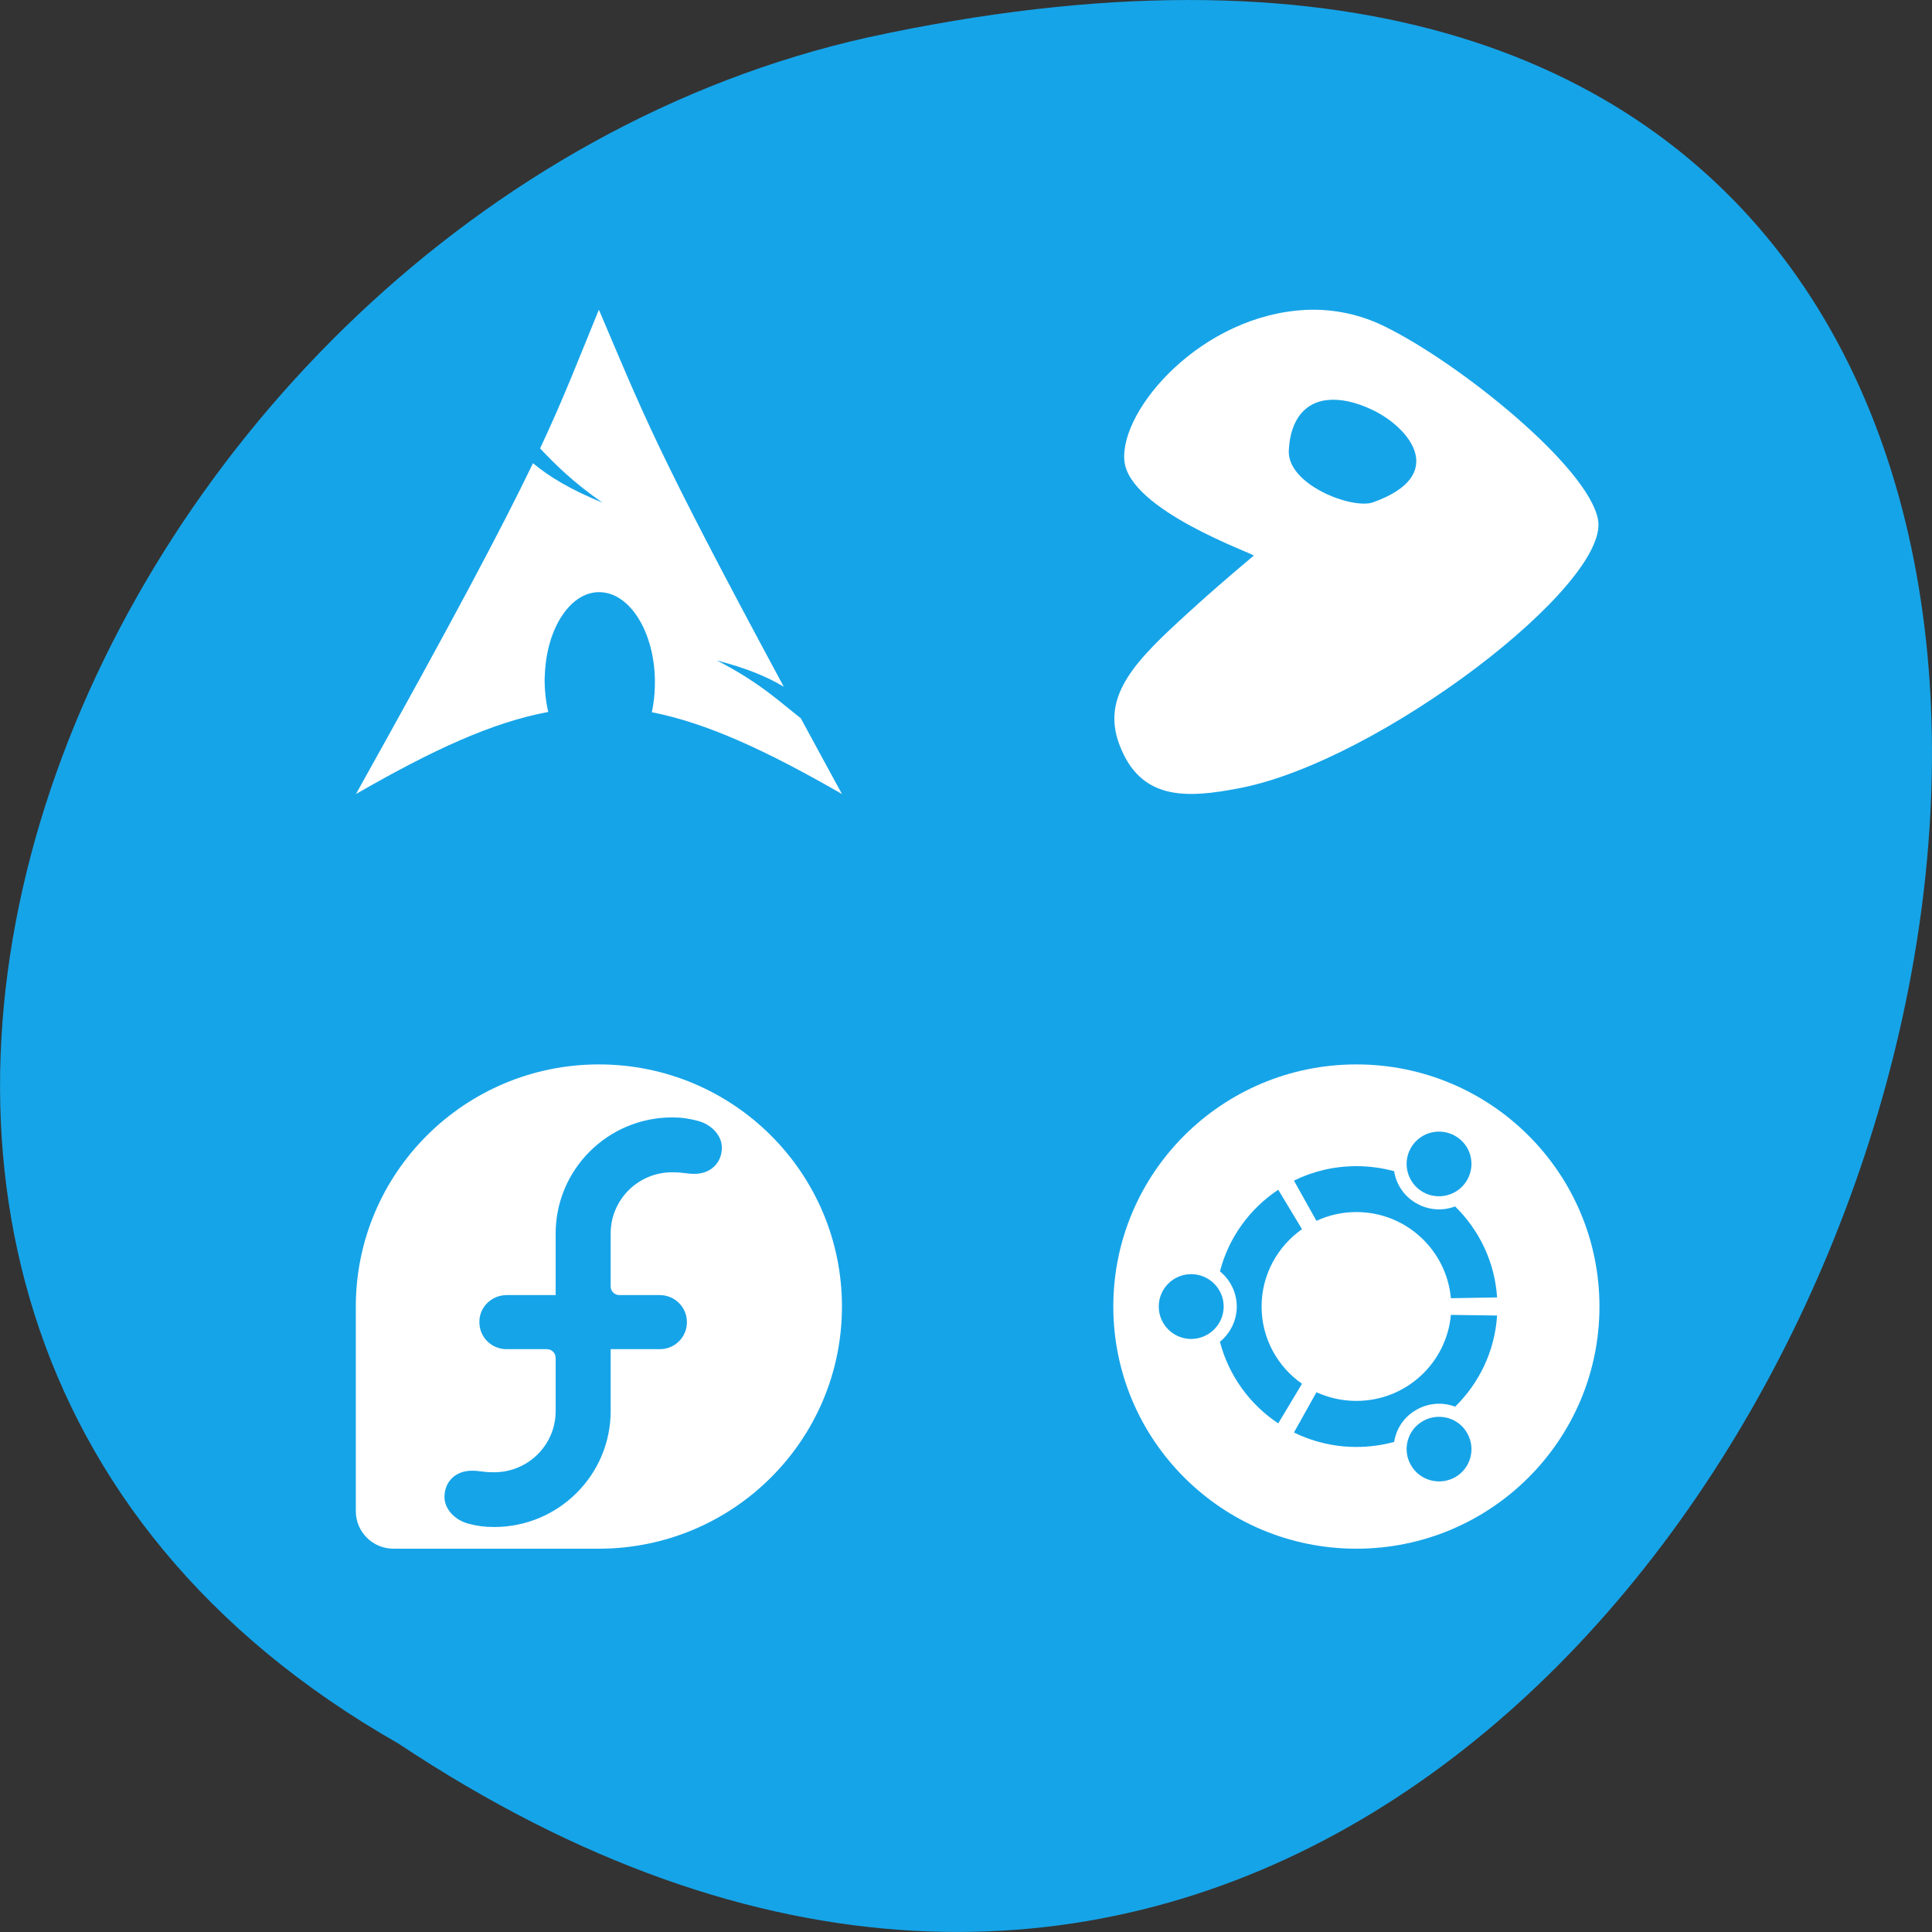 
<svg xmlns="http://www.w3.org/2000/svg" xmlns:xlink="http://www.w3.org/1999/xlink" width="48px" height="48px" viewBox="0 0 48 48" version="1.1">
<rect x="0" y="0" width="48" height="48" fill="#333333" stroke="none"/>
<g id="surface1">
<path style=" stroke:none;fill-rule:nonzero;fill:rgb(8.627%,64.314%,90.98%);fill-opacity:1;" d="M 9.895 43.316 C 45.98 67.309 68.207 -9.199 21.559 0.93 C 2.281 5.246 -9.418 32.316 9.895 43.316 Z M 9.895 43.316 "/>
<path style=" stroke:none;fill-rule:evenodd;fill:rgb(100%,100%,100%);fill-opacity:1;" d="M 14.879 7.695 C 14.34 9.008 14.016 9.867 13.418 11.141 C 13.785 11.527 14.234 11.98 14.969 12.488 C 14.18 12.168 13.645 11.844 13.242 11.508 C 12.477 13.098 11.277 15.367 8.844 19.727 C 10.758 18.625 12.238 17.945 13.621 17.688 C 13.562 17.434 13.531 17.16 13.531 16.871 L 13.535 16.809 C 13.566 15.59 14.203 14.648 14.957 14.715 C 15.715 14.777 16.301 15.82 16.27 17.039 C 16.266 17.27 16.238 17.492 16.195 17.695 C 17.562 17.965 19.031 18.641 20.918 19.727 C 20.547 19.043 20.211 18.43 19.895 17.844 C 19.395 17.457 18.875 16.953 17.812 16.41 C 18.543 16.598 19.066 16.816 19.473 17.062 C 16.246 11.078 15.984 10.281 14.879 7.695 Z M 14.879 7.695 "/>
<path style=" stroke:none;fill-rule:nonzero;fill:rgb(100%,100%,100%);fill-opacity:1;" d="M 33.699 26.445 C 30.363 26.445 27.66 29.137 27.66 32.461 C 27.66 35.781 30.363 38.477 33.699 38.477 C 37.035 38.477 39.738 35.781 39.738 32.461 C 39.738 29.137 37.035 26.445 33.699 26.445 Z M 35.852 28.121 C 35.957 28.133 36.059 28.168 36.156 28.223 C 36.543 28.445 36.672 28.934 36.449 29.32 C 36.227 29.703 35.734 29.836 35.348 29.613 C 34.965 29.391 34.832 28.898 35.055 28.516 C 35.223 28.227 35.539 28.082 35.852 28.121 Z M 33.699 28.973 C 34.023 28.973 34.336 29.016 34.637 29.098 C 34.688 29.422 34.879 29.719 35.188 29.895 C 35.492 30.07 35.848 30.09 36.152 29.973 C 36.75 30.559 37.137 31.352 37.195 32.234 L 36.047 32.254 C 35.938 31.055 34.93 30.113 33.699 30.113 C 33.344 30.113 33.008 30.191 32.707 30.332 L 32.148 29.332 C 32.613 29.102 33.141 28.973 33.699 28.973 Z M 31.758 29.559 L 32.348 30.539 C 31.742 30.965 31.344 31.668 31.344 32.461 C 31.344 33.254 31.742 33.957 32.348 34.379 L 31.758 35.363 C 31.051 34.895 30.527 34.176 30.309 33.336 C 30.562 33.129 30.727 32.812 30.727 32.461 C 30.727 32.109 30.562 31.793 30.309 31.586 C 30.527 30.746 31.051 30.027 31.758 29.559 Z M 29.594 31.656 C 30.039 31.656 30.402 32.016 30.402 32.461 C 30.402 32.902 30.039 33.266 29.594 33.266 C 29.148 33.266 28.789 32.902 28.789 32.461 C 28.789 32.016 29.148 31.656 29.594 31.656 Z M 36.047 32.668 L 37.195 32.684 C 37.137 33.57 36.75 34.363 36.152 34.949 C 35.848 34.832 35.492 34.852 35.188 35.027 C 34.879 35.203 34.688 35.5 34.637 35.824 C 34.336 35.906 34.023 35.949 33.699 35.949 C 33.141 35.949 32.613 35.82 32.148 35.59 L 32.707 34.59 C 33.008 34.727 33.344 34.805 33.699 34.805 C 34.93 34.805 35.938 33.867 36.047 32.668 Z M 35.652 35.207 C 35.965 35.168 36.285 35.312 36.449 35.602 C 36.672 35.984 36.543 36.477 36.156 36.699 C 35.77 36.918 35.277 36.789 35.055 36.402 C 34.832 36.02 34.965 35.527 35.348 35.309 C 35.445 35.25 35.551 35.219 35.652 35.207 Z M 35.652 35.207 "/>
<path style=" stroke:none;fill-rule:nonzero;fill:rgb(100%,100%,100%);fill-opacity:1;" d="M 14.879 26.445 C 11.547 26.445 8.844 29.137 8.84 32.457 L 8.84 37.543 C 8.84 38.059 9.258 38.477 9.777 38.477 L 14.883 38.477 C 18.215 38.473 20.918 35.781 20.918 32.461 C 20.918 29.137 18.215 26.445 14.879 26.445 Z M 16.699 27.762 C 16.941 27.762 17.113 27.789 17.34 27.848 C 17.668 27.934 17.934 28.203 17.934 28.512 C 17.934 28.891 17.66 29.164 17.25 29.164 C 17.055 29.164 16.984 29.125 16.699 29.125 C 15.855 29.125 15.172 29.805 15.172 30.645 L 15.172 31.961 C 15.172 32.082 15.27 32.176 15.387 32.176 L 16.391 32.176 C 16.766 32.176 17.066 32.477 17.066 32.848 C 17.066 33.223 16.766 33.52 16.391 33.52 L 15.172 33.52 L 15.172 35.055 C 15.172 36.648 13.875 37.938 12.277 37.938 C 12.035 37.938 11.859 37.914 11.637 37.855 C 11.309 37.77 11.043 37.5 11.043 37.191 C 11.043 36.812 11.316 36.539 11.727 36.539 C 11.922 36.539 11.992 36.578 12.277 36.578 C 13.121 36.578 13.805 35.898 13.805 35.059 L 13.805 33.734 C 13.805 33.617 13.707 33.52 13.59 33.52 L 12.586 33.52 C 12.211 33.52 11.91 33.223 11.91 32.848 C 11.906 32.473 12.215 32.176 12.59 32.176 L 13.805 32.176 L 13.805 30.648 C 13.805 29.055 15.102 27.762 16.699 27.762 Z M 16.699 27.762 "/>
<path style=" stroke:none;fill-rule:evenodd;fill:rgb(100%,100%,100%);fill-opacity:1;" d="M 32.453 7.699 C 29.859 7.82 27.828 10.164 27.934 11.438 C 28.035 12.68 31.188 13.766 31.148 13.805 C 30.504 14.348 30.078 14.715 29.543 15.203 C 28.246 16.383 27.352 17.258 27.805 18.484 C 28.328 19.898 29.473 19.84 30.816 19.578 C 34.285 18.898 39.992 14.527 39.703 12.914 C 39.469 11.609 36.277 9.027 34.391 8.105 C 33.805 7.816 33.133 7.668 32.453 7.699 Z M 32.988 9.938 C 33.312 9.906 33.691 9.988 34.113 10.191 C 35.031 10.637 35.984 11.812 34.113 12.48 C 33.602 12.664 31.969 12.043 32.02 11.184 C 32.062 10.391 32.449 9.988 32.988 9.938 Z M 32.988 9.938 "/>
</g>
</svg>
